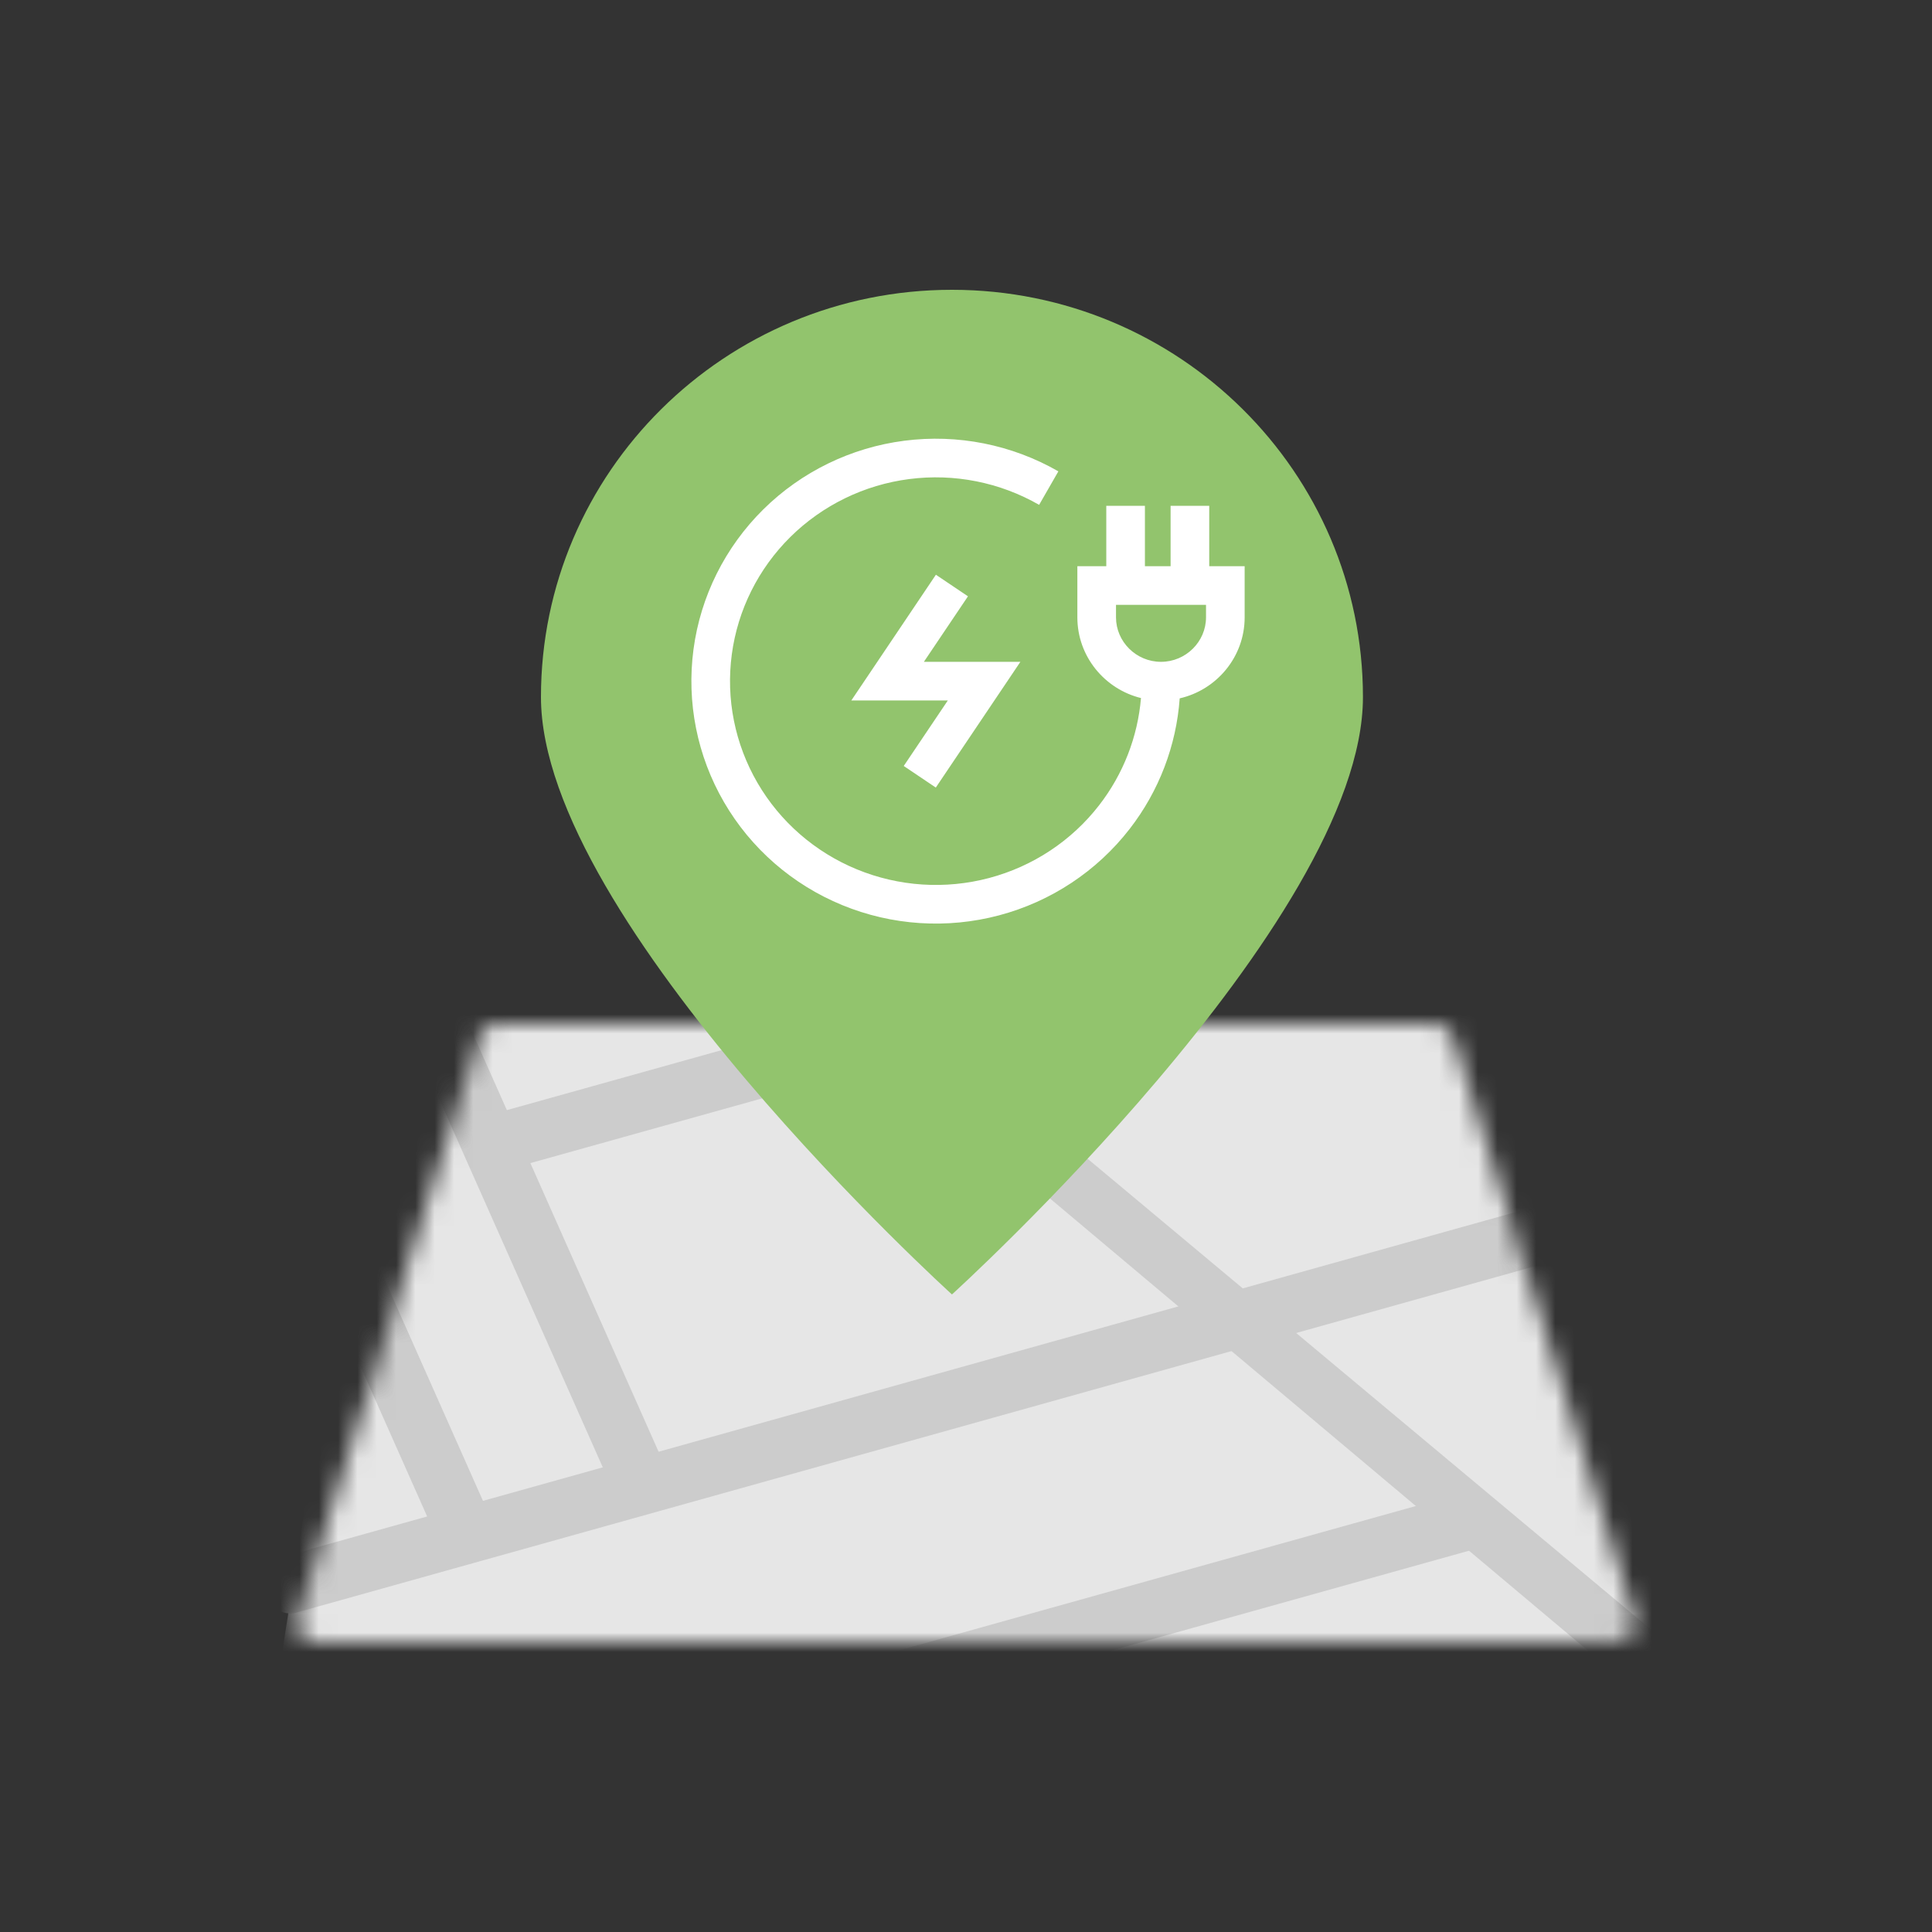 <?xml version="1.0" encoding="UTF-8"?>
<svg viewBox="0 0 100 100" fill="none" xmlns="http://www.w3.org/2000/svg">
<rect x="0" y="0" width="100" height="100" fill="#333333" stroke="none"/>
<rect width="100" height="100"/>
<mask id="mask0" mask-type="alpha" maskUnits="userSpaceOnUse" x="15" y="53" width="70" height="32">
<path d="M24.781 53.702C24.911 53.284 25.298 53 25.735 53H74.265C74.702 53 75.089 53.284 75.219 53.702L84.594 83.702C84.796 84.346 84.314 85 83.64 85H16.36C15.686 85 15.204 84.346 15.406 83.702L24.781 53.702Z" fill="#E28D8D"/>
</mask>
<g mask="url(#mask0)">
<rect width="36.186" height="70.869" rx="1" transform="matrix(0.155 -0.988 1 0.01 14.494 86.223)" fill="#E6E6E6"/>
<rect width="45.865" height="3" rx="1" transform="matrix(0.406 0.914 -0.963 0.269 16.044 34.519)" fill="#CCCCCC"/>
<rect width="45.865" height="3" rx="1" transform="matrix(0.406 0.914 -0.963 0.269 6.926 37)" fill="#CCCCCC"/>
<path d="M45.343 51.021C45.527 51.047 45.699 51.124 45.841 51.243L100.18 96.644C100.605 96.999 100.661 97.632 100.305 98.055L99.663 98.818C99.308 99.241 98.677 99.296 98.254 98.94L43.077 52.561C42.307 51.913 42.868 50.661 43.864 50.806L45.343 51.021Z" fill="#CCCCCC"/>
<rect width="41.049" height="3" rx="1" transform="matrix(0.963 -0.269 0.406 0.914 24.105 58.055)" fill="#CCCCCC"/>
<rect width="48.92" height="3" rx="1" transform="matrix(0.963 -0.269 0.406 0.914 29.525 90.175)" fill="#CCCCCC"/>
<path d="M13.473 82.073C13.15 81.546 13.383 80.932 13.967 80.769L80.595 62.137C81.076 62.002 81.633 62.226 81.9 62.66L82.437 63.538C82.759 64.064 82.527 64.679 81.943 64.842L15.315 83.474C14.834 83.609 14.277 83.385 14.01 82.951L13.473 82.073Z" fill="#CCCCCC"/>
</g>
<path d="M70.546 36.081C70.546 47.724 49.273 67 49.273 67C49.273 67 28 47.724 28 36.081C28 24.438 37.524 15 49.273 15C61.021 15 70.546 24.438 70.546 36.081Z" fill="#92C46D"/>
<path fill-rule="evenodd" clip-rule="evenodd" d="M47.063 24.796C49.392 24.495 51.755 24.965 53.785 26.131L54.781 24.397C52.371 23.013 49.568 22.456 46.807 22.812C44.046 23.168 41.48 24.418 39.506 26.369C37.533 28.32 36.263 30.863 35.896 33.604C35.529 36.346 36.085 39.13 37.478 41.525C38.87 43.92 41.02 45.79 43.593 46.848C46.165 47.906 49.017 48.092 51.707 47.379C54.397 46.666 56.776 45.093 58.474 42.901C59.989 40.945 60.886 38.595 61.061 36.147C62.977 35.709 64.423 34 64.423 31.956V30.307V29.307H63.423H62.59V26.182L60.59 26.182V29.307H59.261V26.182L57.261 26.182V29.307H56.764H55.764V30.307V31.956C55.764 33.975 57.175 35.668 59.057 36.131C58.888 38.14 58.14 40.066 56.893 41.676C55.466 43.519 53.463 44.845 51.195 45.446C48.927 46.047 46.522 45.89 44.353 44.998C42.185 44.107 40.377 42.532 39.207 40.52C38.037 38.508 37.57 36.17 37.878 33.87C38.186 31.569 39.252 29.432 40.912 27.791C42.573 26.15 44.734 25.096 47.063 24.796ZM57.764 31.307V31.956C57.764 33.21 58.806 34.256 60.093 34.256C61.381 34.256 62.423 33.21 62.423 31.956V31.307H57.764ZM45.113 34.698L48.442 29.748L50.102 30.865L47.82 34.256H50.937H52.815L51.767 35.814L48.437 40.764L46.777 39.647L49.059 36.256H45.942H44.064L45.113 34.698Z" fill="white"/>
</svg>
